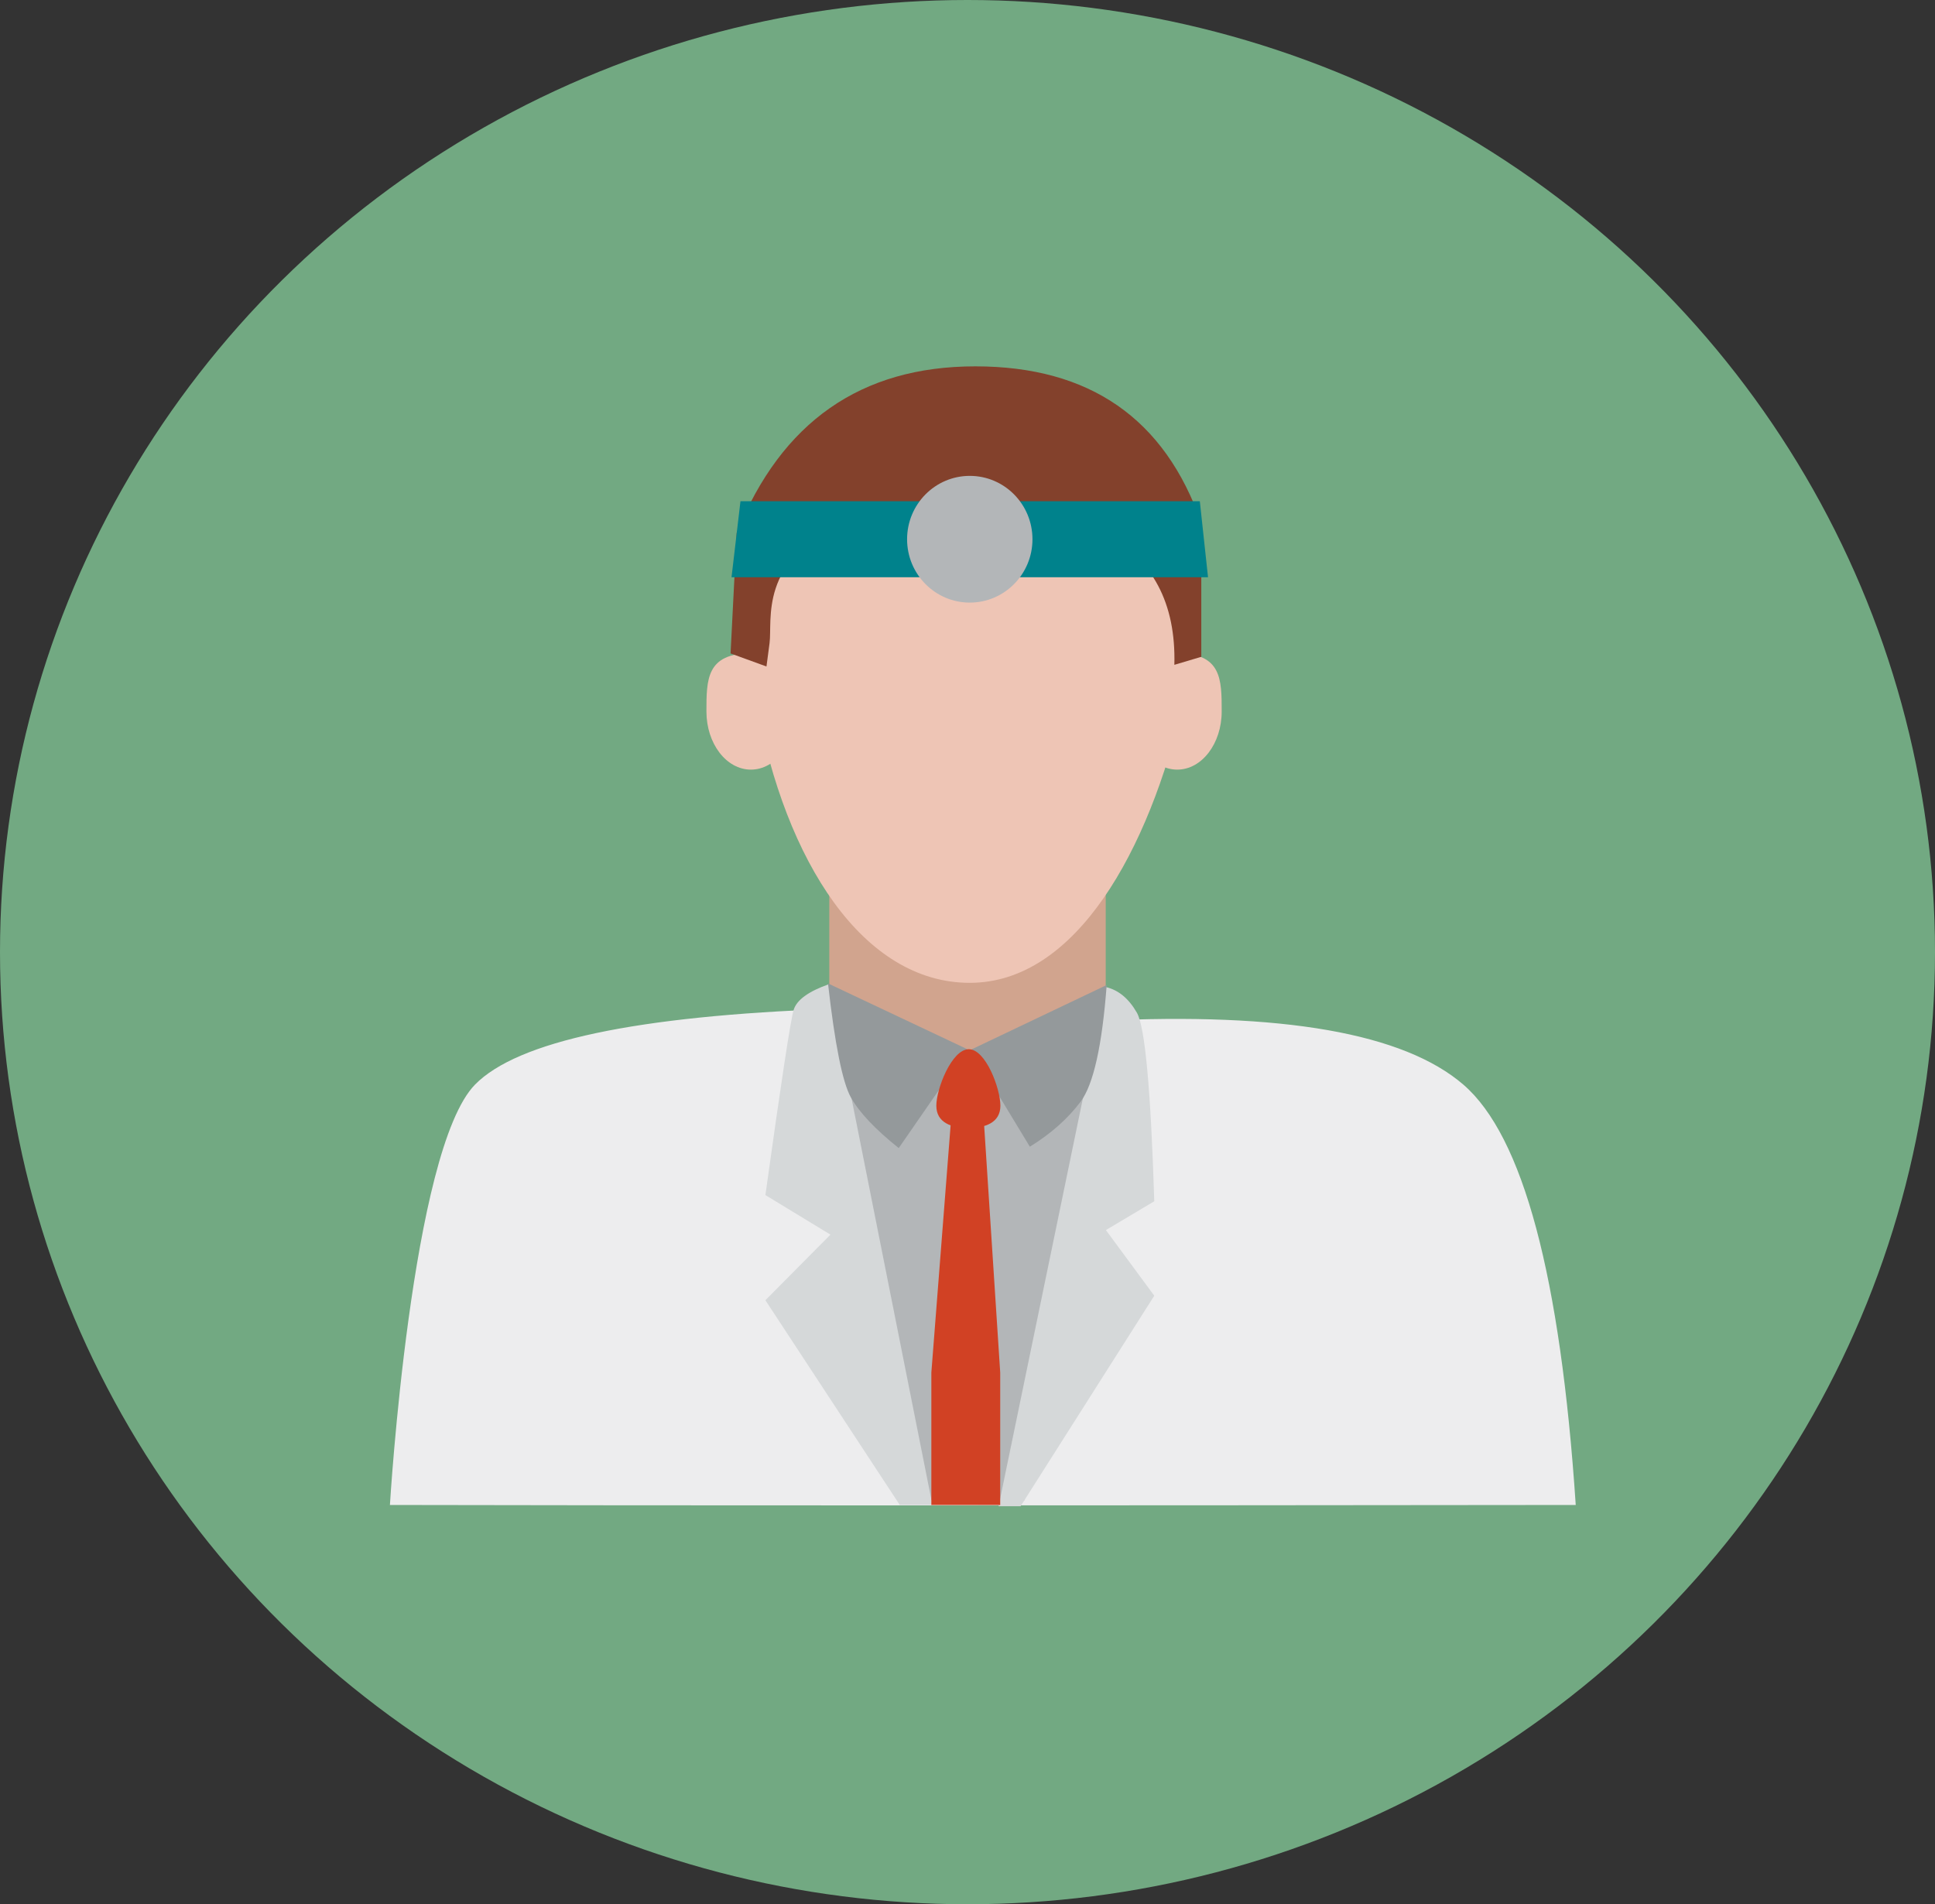 <svg xmlns="http://www.w3.org/2000/svg" width="63" height="62" viewBox="0 0 63 62">
    <rect x="0" y="0" width="63" height="62" fill="#333333" stroke="none"/>
    <g fill="none" fill-rule="evenodd">
        <ellipse cx="31.5" cy="31" fill="#72A982" rx="31.5" ry="31"/>
        <path fill="#D1A48E" d="M27 29h9v4.702L31.5 36 27 33.702z"/>
        <g transform="translate(23 11)">
            <path fill="#EEC5B5" d="M8.574 21c3.47 0 5.839-4.337 6.94-9.078 1.102-4.741 0-9.078-6.94-9.078S.7 6.794 1.634 11.922C2.566 17.05 5.103 21 8.573 21z"/>
            <path fill="#EEC5B5" d="M15.329 14.058c.8 0 1.447-.848 1.447-1.893 0-1.046 0-1.894-1.447-1.894-1.448 0-1.448.848-1.448 1.894 0 1.045.648 1.893 1.448 1.893zM1.448 14.058c.799 0 1.447-.848 1.447-1.893 0-1.046 0-1.894-1.447-1.894C0 10.271 0 11.12 0 12.165c0 1.045.648 1.893 1.448 1.893z"/>
            <path fill="#83412C" d="M.786 10.275l.199-3.923C2.445 2.736 5.035.928 8.755.928c3.72 0 6.172 1.7 7.357 5.1v4.357l-.877.261c.054-2.007-.707-3.439-2.283-4.294-2.364-1.284-5.77-1.546-8.515-.325C1.692 7.25 2.154 9.185 2.055 9.942l-.1.758-1.169-.425z"/>
            <path fill="#00828C" d="M1.108 5.32h14.956l.267 2.475H.817z"/>
            <ellipse cx="8.574" cy="6.557" fill="#B3B6B8" rx="2.041" ry="2.063"/>
        </g>
        <path fill="#EDEDEE" d="M12.695 49s.693-11.562 2.77-13.686c1.386-1.415 5.258-2.237 11.618-2.465 1.413.82 2.82 1.263 4.225 1.326 1.404.062 2.9-.25 4.49-.936 5.954-.291 9.903.4 11.846 2.075 1.943 1.675 3.163 6.237 3.659 13.686-16.733.019-29.602.019-38.608 0z"/>
        <path fill="#B3B6B8" d="M27.012 34.874l2.742 13.974 3.596.002 2.804-14.07-3.948-.385z"/>
        <path fill="#D5D8D9" d="M26.985 32.045c-.665.235-1.046.513-1.145.835-.098.322-.405 2.332-.92 6.03l2.118 1.288-2.118 2.136L29.295 49h1.063l-3.373-16.955zM36.006 32.138c.409.095.745.374 1.01.836.264.463.452 2.508.565 6.138l-1.575.938 1.575 2.137-4.352 6.854h-.717l3.494-16.903z"/>
        <path fill="#94999B" d="M31.491 34.158l-2.23 3.222c-.77-.615-1.29-1.167-1.561-1.655-.27-.489-.518-1.724-.742-3.706l4.533 2.14z"/>
        <path fill="#D14124" d="M31 36h1l.565 8.69V49h-2.242v-4.31z"/>
        <path fill="#94999B" d="M31.615 34.175l1.915 3.16c.684-.421 1.235-.91 1.653-1.466.417-.556.7-1.822.849-3.798l-4.417 2.104z"/>
        <path fill="#D14124" d="M31.528 36.726c.553 0 1.043-.174 1.043-.726s-.476-1.839-1.029-1.839c-.552 0-1.057 1.287-1.057 1.839s.491.726 1.043.726z"/>
    </g>
</svg>
